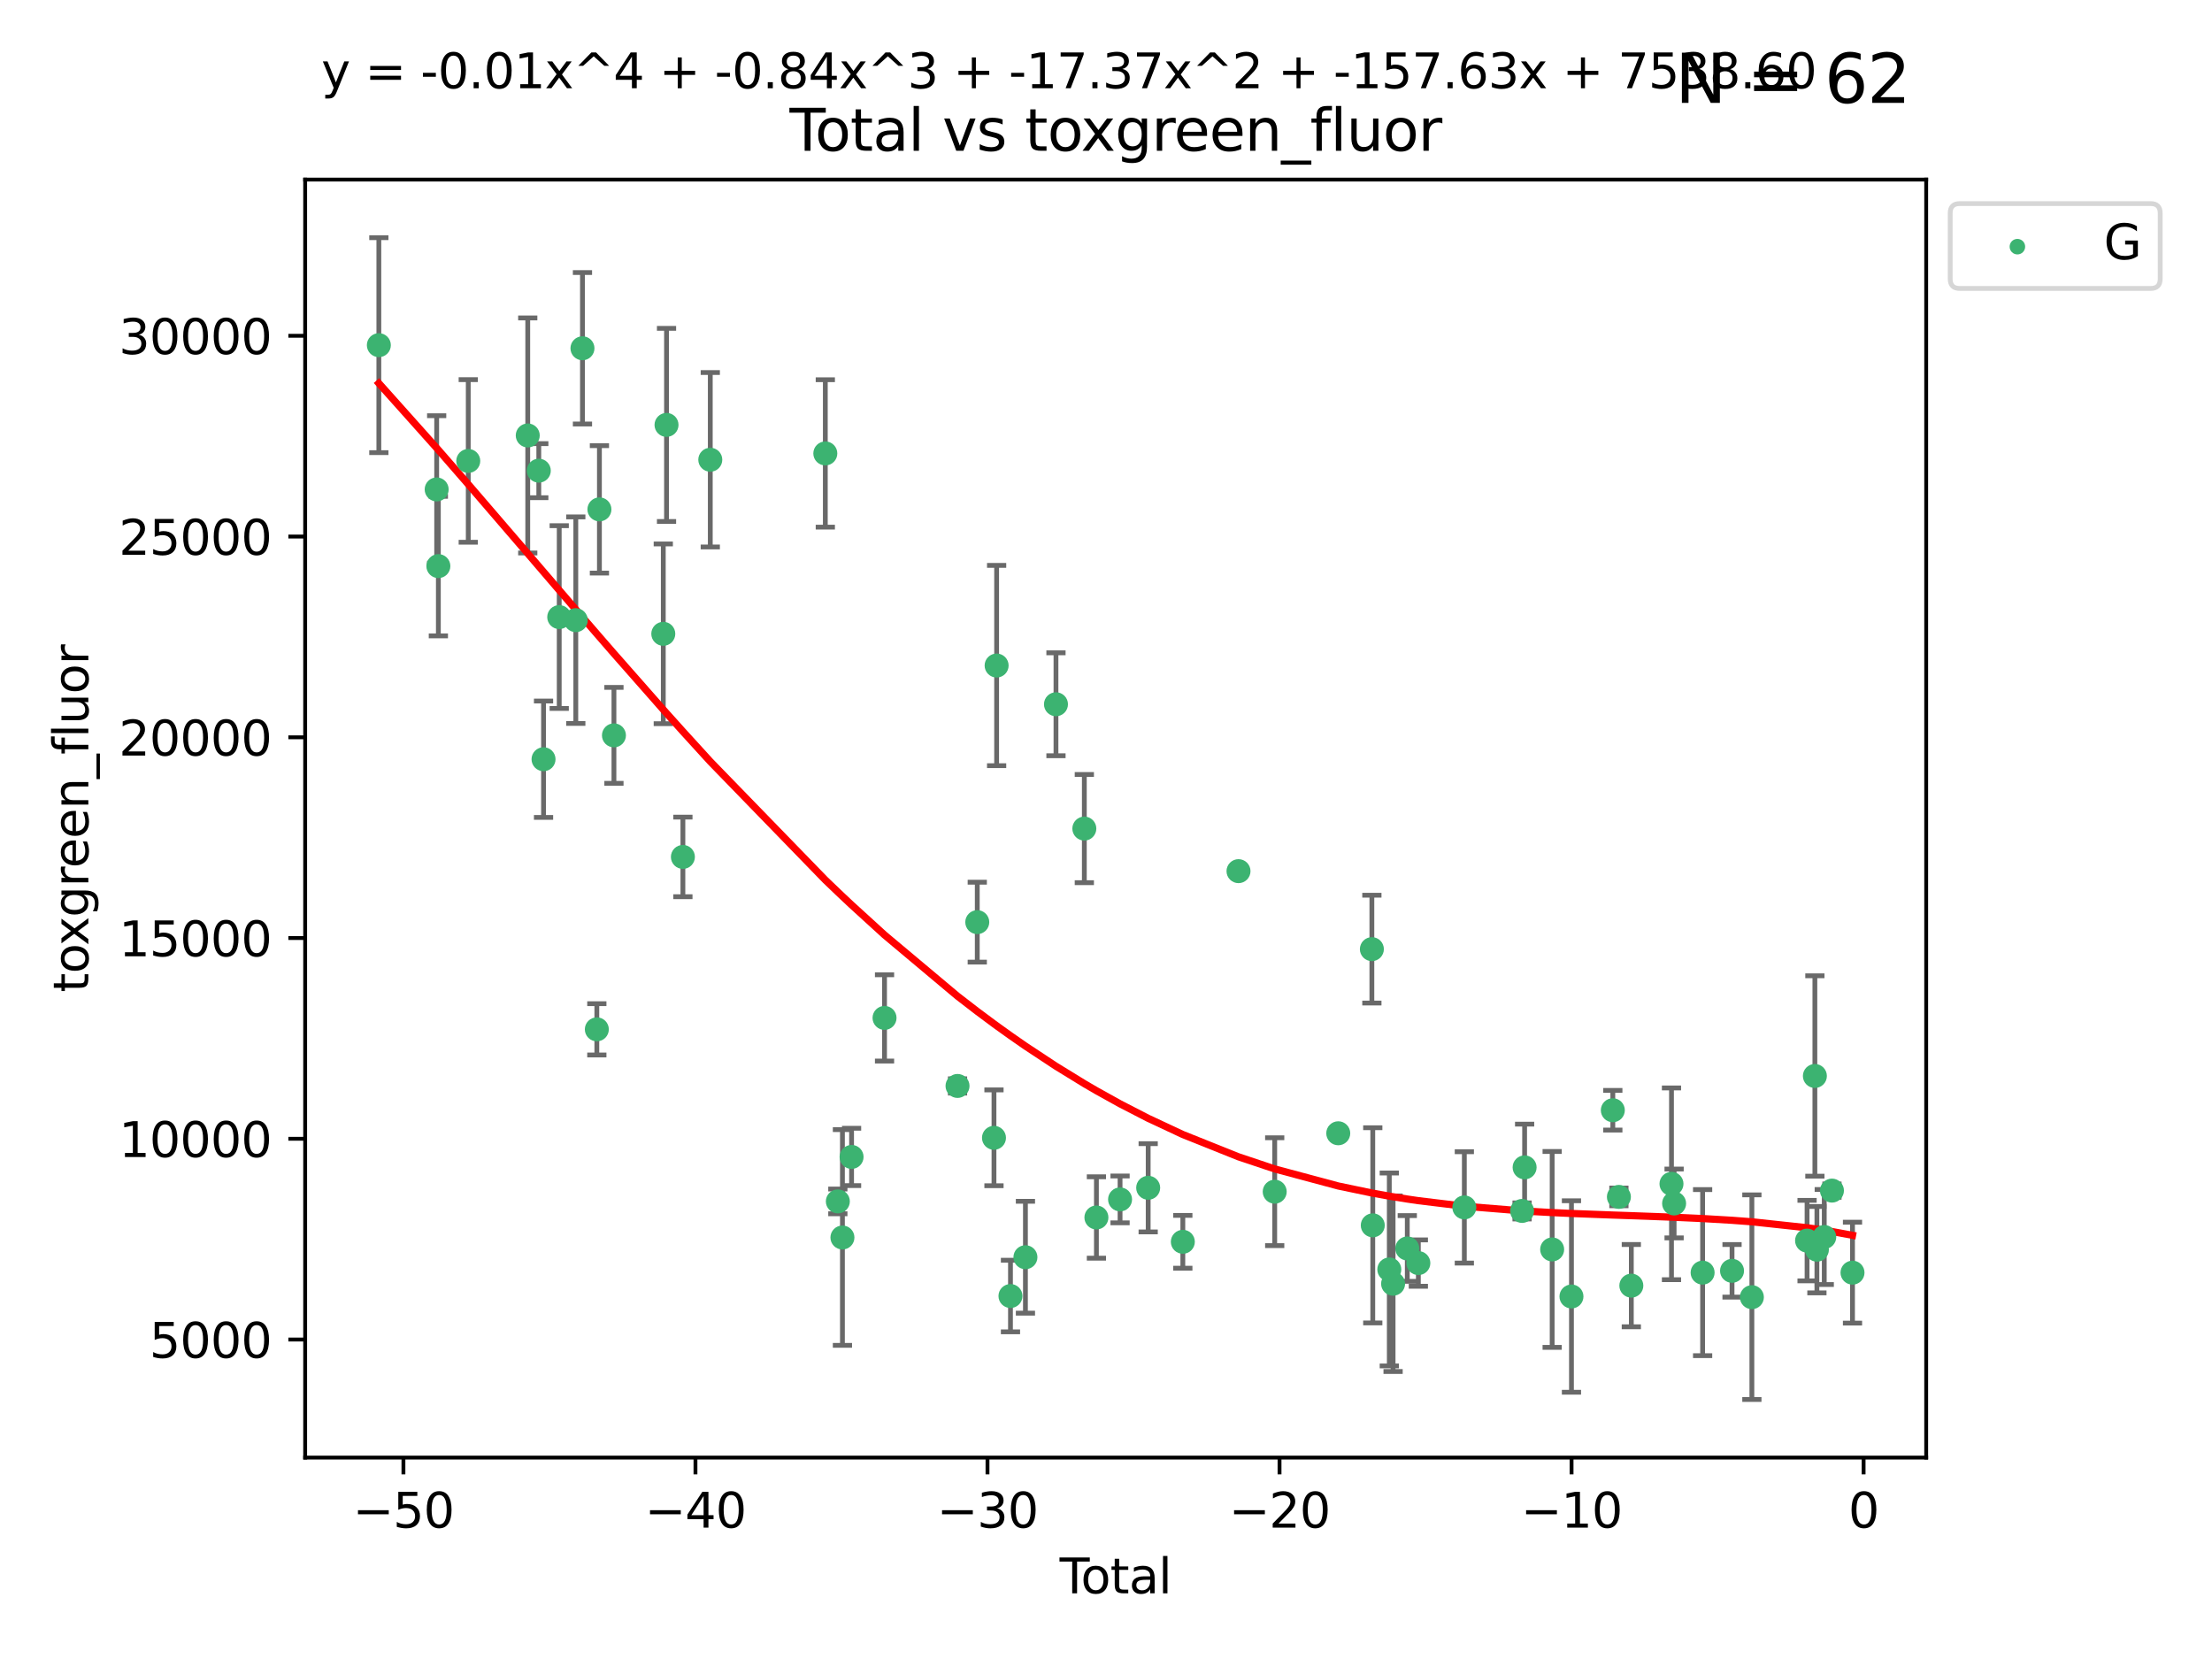 <?xml version="1.0" encoding="utf-8" standalone="no"?>
<!DOCTYPE svg PUBLIC "-//W3C//DTD SVG 1.1//EN"
  "http://www.w3.org/Graphics/SVG/1.1/DTD/svg11.dtd">
<svg xmlns:xlink="http://www.w3.org/1999/xlink" width="460.8pt" height="345.6pt" viewBox="0 0 460.8 345.6" xmlns="http://www.w3.org/2000/svg" version="1.1">
 <defs>
  <style type="text/css">*{stroke-linejoin: round; stroke-linecap: butt}</style>
 </defs>
 <g id="figure_1">
  <g id="patch_1">
   <path d="M 0 345.6 
L 460.8 345.6 
L 460.8 0 
L 0 0 
z
" style="fill: #ffffff"/>
  </g>
  <g id="axes_1">
   <g id="patch_2">
    <path d="M 63.571 303.64 
L 401.26 303.64 
L 401.26 37.411 
L 63.571 37.411 
z
" style="fill: #ffffff"/>
   </g>
   <g id="PathCollection_1">
    <defs>
     <path id="m5cba2857d4" d="M 0 1.118 
C 0.297 1.118 0.581 1 0.791 0.791 
C 1 0.581 1.118 0.297 1.118 0 
C 1.118 -0.297 1 -0.581 0.791 -0.791 
C 0.581 -1 0.297 -1.118 0 -1.118 
C -0.297 -1.118 -0.581 -1 -0.791 -0.791 
C -1 -0.581 -1.118 -0.297 -1.118 0 
C -1.118 0.297 -1 0.581 -0.791 0.791 
C -0.581 1 -0.297 1.118 0 1.118 
z
" style="stroke: #3cb371"/>
    </defs>
    <g clip-path="url(#pef7252a7a3)">
     <use xlink:href="#m5cba2857d4" x="78.921" y="71.903" style="fill: #3cb371; stroke: #3cb371"/>
     <use xlink:href="#m5cba2857d4" x="90.966" y="101.956" style="fill: #3cb371; stroke: #3cb371"/>
     <use xlink:href="#m5cba2857d4" x="91.319" y="117.93" style="fill: #3cb371; stroke: #3cb371"/>
     <use xlink:href="#m5cba2857d4" x="97.547" y="96.023" style="fill: #3cb371; stroke: #3cb371"/>
     <use xlink:href="#m5cba2857d4" x="109.94" y="90.713" style="fill: #3cb371; stroke: #3cb371"/>
     <use xlink:href="#m5cba2857d4" x="112.241" y="98.049" style="fill: #3cb371; stroke: #3cb371"/>
     <use xlink:href="#m5cba2857d4" x="113.229" y="158.161" style="fill: #3cb371; stroke: #3cb371"/>
     <use xlink:href="#m5cba2857d4" x="116.497" y="128.55" style="fill: #3cb371; stroke: #3cb371"/>
     <use xlink:href="#m5cba2857d4" x="119.949" y="129.191" style="fill: #3cb371; stroke: #3cb371"/>
     <use xlink:href="#m5cba2857d4" x="121.338" y="72.551" style="fill: #3cb371; stroke: #3cb371"/>
     <use xlink:href="#m5cba2857d4" x="124.331" y="214.43" style="fill: #3cb371; stroke: #3cb371"/>
     <use xlink:href="#m5cba2857d4" x="124.871" y="106.114" style="fill: #3cb371; stroke: #3cb371"/>
     <use xlink:href="#m5cba2857d4" x="127.896" y="153.189" style="fill: #3cb371; stroke: #3cb371"/>
     <use xlink:href="#m5cba2857d4" x="138.175" y="132.036" style="fill: #3cb371; stroke: #3cb371"/>
     <use xlink:href="#m5cba2857d4" x="138.848" y="88.515" style="fill: #3cb371; stroke: #3cb371"/>
     <use xlink:href="#m5cba2857d4" x="142.26" y="178.512" style="fill: #3cb371; stroke: #3cb371"/>
     <use xlink:href="#m5cba2857d4" x="147.966" y="95.771" style="fill: #3cb371; stroke: #3cb371"/>
     <use xlink:href="#m5cba2857d4" x="171.929" y="94.458" style="fill: #3cb371; stroke: #3cb371"/>
     <use xlink:href="#m5cba2857d4" x="174.538" y="250.272" style="fill: #3cb371; stroke: #3cb371"/>
     <use xlink:href="#m5cba2857d4" x="175.494" y="257.794" style="fill: #3cb371; stroke: #3cb371"/>
     <use xlink:href="#m5cba2857d4" x="177.398" y="241.009" style="fill: #3cb371; stroke: #3cb371"/>
     <use xlink:href="#m5cba2857d4" x="184.265" y="212.049" style="fill: #3cb371; stroke: #3cb371"/>
     <use xlink:href="#m5cba2857d4" x="199.47" y="226.222" style="fill: #3cb371; stroke: #3cb371"/>
     <use xlink:href="#m5cba2857d4" x="203.583" y="192.1" style="fill: #3cb371; stroke: #3cb371"/>
     <use xlink:href="#m5cba2857d4" x="207.064" y="237.028" style="fill: #3cb371; stroke: #3cb371"/>
     <use xlink:href="#m5cba2857d4" x="207.614" y="138.643" style="fill: #3cb371; stroke: #3cb371"/>
     <use xlink:href="#m5cba2857d4" x="210.5" y="269.986" style="fill: #3cb371; stroke: #3cb371"/>
     <use xlink:href="#m5cba2857d4" x="213.616" y="261.902" style="fill: #3cb371; stroke: #3cb371"/>
     <use xlink:href="#m5cba2857d4" x="219.978" y="146.711" style="fill: #3cb371; stroke: #3cb371"/>
     <use xlink:href="#m5cba2857d4" x="225.886" y="172.609" style="fill: #3cb371; stroke: #3cb371"/>
     <use xlink:href="#m5cba2857d4" x="228.402" y="253.624" style="fill: #3cb371; stroke: #3cb371"/>
     <use xlink:href="#m5cba2857d4" x="233.33" y="249.859" style="fill: #3cb371; stroke: #3cb371"/>
     <use xlink:href="#m5cba2857d4" x="239.187" y="247.437" style="fill: #3cb371; stroke: #3cb371"/>
     <use xlink:href="#m5cba2857d4" x="246.406" y="258.69" style="fill: #3cb371; stroke: #3cb371"/>
     <use xlink:href="#m5cba2857d4" x="258.003" y="181.477" style="fill: #3cb371; stroke: #3cb371"/>
     <use xlink:href="#m5cba2857d4" x="265.545" y="248.251" style="fill: #3cb371; stroke: #3cb371"/>
     <use xlink:href="#m5cba2857d4" x="278.783" y="236.082" style="fill: #3cb371; stroke: #3cb371"/>
     <use xlink:href="#m5cba2857d4" x="285.787" y="197.722" style="fill: #3cb371; stroke: #3cb371"/>
     <use xlink:href="#m5cba2857d4" x="285.974" y="255.261" style="fill: #3cb371; stroke: #3cb371"/>
     <use xlink:href="#m5cba2857d4" x="289.417" y="264.452" style="fill: #3cb371; stroke: #3cb371"/>
     <use xlink:href="#m5cba2857d4" x="290.206" y="267.425" style="fill: #3cb371; stroke: #3cb371"/>
     <use xlink:href="#m5cba2857d4" x="293.164" y="260.078" style="fill: #3cb371; stroke: #3cb371"/>
     <use xlink:href="#m5cba2857d4" x="295.468" y="263.124" style="fill: #3cb371; stroke: #3cb371"/>
     <use xlink:href="#m5cba2857d4" x="305.049" y="251.525" style="fill: #3cb371; stroke: #3cb371"/>
     <use xlink:href="#m5cba2857d4" x="317.075" y="252.258" style="fill: #3cb371; stroke: #3cb371"/>
     <use xlink:href="#m5cba2857d4" x="317.605" y="243.185" style="fill: #3cb371; stroke: #3cb371"/>
     <use xlink:href="#m5cba2857d4" x="323.343" y="260.278" style="fill: #3cb371; stroke: #3cb371"/>
     <use xlink:href="#m5cba2857d4" x="327.364" y="270.081" style="fill: #3cb371; stroke: #3cb371"/>
     <use xlink:href="#m5cba2857d4" x="335.981" y="231.282" style="fill: #3cb371; stroke: #3cb371"/>
     <use xlink:href="#m5cba2857d4" x="337.246" y="249.333" style="fill: #3cb371; stroke: #3cb371"/>
     <use xlink:href="#m5cba2857d4" x="339.836" y="267.823" style="fill: #3cb371; stroke: #3cb371"/>
     <use xlink:href="#m5cba2857d4" x="348.201" y="246.613" style="fill: #3cb371; stroke: #3cb371"/>
     <use xlink:href="#m5cba2857d4" x="348.747" y="250.703" style="fill: #3cb371; stroke: #3cb371"/>
     <use xlink:href="#m5cba2857d4" x="354.686" y="265.112" style="fill: #3cb371; stroke: #3cb371"/>
     <use xlink:href="#m5cba2857d4" x="360.815" y="264.735" style="fill: #3cb371; stroke: #3cb371"/>
     <use xlink:href="#m5cba2857d4" x="364.948" y="270.224" style="fill: #3cb371; stroke: #3cb371"/>
     <use xlink:href="#m5cba2857d4" x="376.444" y="258.442" style="fill: #3cb371; stroke: #3cb371"/>
     <use xlink:href="#m5cba2857d4" x="378.073" y="224.145" style="fill: #3cb371; stroke: #3cb371"/>
     <use xlink:href="#m5cba2857d4" x="378.495" y="260.33" style="fill: #3cb371; stroke: #3cb371"/>
     <use xlink:href="#m5cba2857d4" x="380.027" y="257.694" style="fill: #3cb371; stroke: #3cb371"/>
     <use xlink:href="#m5cba2857d4" x="381.63" y="248.023" style="fill: #3cb371; stroke: #3cb371"/>
     <use xlink:href="#m5cba2857d4" x="385.911" y="265.118" style="fill: #3cb371; stroke: #3cb371"/>
    </g>
   </g>
   <g id="matplotlib.axis_1">
    <g id="xtick_1">
     <g id="line2d_1">
      <defs>
       <path id="me09f3f2d03" d="M 0 0 
L 0 3.5 
" style="stroke: #000000; stroke-width: 0.8"/>
      </defs>
      <g>
       <use xlink:href="#me09f3f2d03" x="84.041" y="303.64" style="stroke: #000000; stroke-width: 0.8"/>
      </g>
     </g>
     <g id="text_1">
      <!-- −50 -->
      <g transform="translate(73.488 318.238)scale(0.1 -0.1)">
       <defs>
        <path id="DejaVuSans-2212" d="M 678 2272 
L 4684 2272 
L 4684 1741 
L 678 1741 
L 678 2272 
z
" transform="scale(0.016)"/>
        <path id="DejaVuSans-35" d="M 691 4666 
L 3169 4666 
L 3169 4134 
L 1269 4134 
L 1269 2991 
Q 1406 3038 1543 3061 
Q 1681 3084 1819 3084 
Q 2600 3084 3056 2656 
Q 3513 2228 3513 1497 
Q 3513 744 3044 326 
Q 2575 -91 1722 -91 
Q 1428 -91 1123 -41 
Q 819 9 494 109 
L 494 744 
Q 775 591 1075 516 
Q 1375 441 1709 441 
Q 2250 441 2565 725 
Q 2881 1009 2881 1497 
Q 2881 1984 2565 2268 
Q 2250 2553 1709 2553 
Q 1456 2553 1204 2497 
Q 953 2441 691 2322 
L 691 4666 
z
" transform="scale(0.016)"/>
        <path id="DejaVuSans-30" d="M 2034 4250 
Q 1547 4250 1301 3770 
Q 1056 3291 1056 2328 
Q 1056 1369 1301 889 
Q 1547 409 2034 409 
Q 2525 409 2770 889 
Q 3016 1369 3016 2328 
Q 3016 3291 2770 3770 
Q 2525 4250 2034 4250 
z
M 2034 4750 
Q 2819 4750 3233 4129 
Q 3647 3509 3647 2328 
Q 3647 1150 3233 529 
Q 2819 -91 2034 -91 
Q 1250 -91 836 529 
Q 422 1150 422 2328 
Q 422 3509 836 4129 
Q 1250 4750 2034 4750 
z
" transform="scale(0.016)"/>
       </defs>
       <use xlink:href="#DejaVuSans-2212"/>
       <use xlink:href="#DejaVuSans-35" x="83.789"/>
       <use xlink:href="#DejaVuSans-30" x="147.412"/>
      </g>
     </g>
    </g>
    <g id="xtick_2">
     <g id="line2d_2">
      <g>
       <use xlink:href="#me09f3f2d03" x="144.877" y="303.64" style="stroke: #000000; stroke-width: 0.8"/>
      </g>
     </g>
     <g id="text_2">
      <!-- −40 -->
      <g transform="translate(134.325 318.238)scale(0.1 -0.1)">
       <defs>
        <path id="DejaVuSans-34" d="M 2419 4116 
L 825 1625 
L 2419 1625 
L 2419 4116 
z
M 2253 4666 
L 3047 4666 
L 3047 1625 
L 3713 1625 
L 3713 1100 
L 3047 1100 
L 3047 0 
L 2419 0 
L 2419 1100 
L 313 1100 
L 313 1709 
L 2253 4666 
z
" transform="scale(0.016)"/>
       </defs>
       <use xlink:href="#DejaVuSans-2212"/>
       <use xlink:href="#DejaVuSans-34" x="83.789"/>
       <use xlink:href="#DejaVuSans-30" x="147.412"/>
      </g>
     </g>
    </g>
    <g id="xtick_3">
     <g id="line2d_3">
      <g>
       <use xlink:href="#me09f3f2d03" x="205.713" y="303.64" style="stroke: #000000; stroke-width: 0.8"/>
      </g>
     </g>
     <g id="text_3">
      <!-- −30 -->
      <g transform="translate(195.161 318.238)scale(0.1 -0.1)">
       <defs>
        <path id="DejaVuSans-33" d="M 2597 2516 
Q 3050 2419 3304 2112 
Q 3559 1806 3559 1356 
Q 3559 666 3084 287 
Q 2609 -91 1734 -91 
Q 1441 -91 1130 -33 
Q 819 25 488 141 
L 488 750 
Q 750 597 1062 519 
Q 1375 441 1716 441 
Q 2309 441 2620 675 
Q 2931 909 2931 1356 
Q 2931 1769 2642 2001 
Q 2353 2234 1838 2234 
L 1294 2234 
L 1294 2753 
L 1863 2753 
Q 2328 2753 2575 2939 
Q 2822 3125 2822 3475 
Q 2822 3834 2567 4026 
Q 2313 4219 1838 4219 
Q 1578 4219 1281 4162 
Q 984 4106 628 3988 
L 628 4550 
Q 988 4650 1302 4700 
Q 1616 4750 1894 4750 
Q 2613 4750 3031 4423 
Q 3450 4097 3450 3541 
Q 3450 3153 3228 2886 
Q 3006 2619 2597 2516 
z
" transform="scale(0.016)"/>
       </defs>
       <use xlink:href="#DejaVuSans-2212"/>
       <use xlink:href="#DejaVuSans-33" x="83.789"/>
       <use xlink:href="#DejaVuSans-30" x="147.412"/>
      </g>
     </g>
    </g>
    <g id="xtick_4">
     <g id="line2d_4">
      <g>
       <use xlink:href="#me09f3f2d03" x="266.549" y="303.64" style="stroke: #000000; stroke-width: 0.8"/>
      </g>
     </g>
     <g id="text_4">
      <!-- −20 -->
      <g transform="translate(255.997 318.238)scale(0.1 -0.1)">
       <defs>
        <path id="DejaVuSans-32" d="M 1228 531 
L 3431 531 
L 3431 0 
L 469 0 
L 469 531 
Q 828 903 1448 1529 
Q 2069 2156 2228 2338 
Q 2531 2678 2651 2914 
Q 2772 3150 2772 3378 
Q 2772 3750 2511 3984 
Q 2250 4219 1831 4219 
Q 1534 4219 1204 4116 
Q 875 4013 500 3803 
L 500 4441 
Q 881 4594 1212 4672 
Q 1544 4750 1819 4750 
Q 2544 4750 2975 4387 
Q 3406 4025 3406 3419 
Q 3406 3131 3298 2873 
Q 3191 2616 2906 2266 
Q 2828 2175 2409 1742 
Q 1991 1309 1228 531 
z
" transform="scale(0.016)"/>
       </defs>
       <use xlink:href="#DejaVuSans-2212"/>
       <use xlink:href="#DejaVuSans-32" x="83.789"/>
       <use xlink:href="#DejaVuSans-30" x="147.412"/>
      </g>
     </g>
    </g>
    <g id="xtick_5">
     <g id="line2d_5">
      <g>
       <use xlink:href="#me09f3f2d03" x="327.385" y="303.64" style="stroke: #000000; stroke-width: 0.8"/>
      </g>
     </g>
     <g id="text_5">
      <!-- −10 -->
      <g transform="translate(316.833 318.238)scale(0.1 -0.1)">
       <defs>
        <path id="DejaVuSans-31" d="M 794 531 
L 1825 531 
L 1825 4091 
L 703 3866 
L 703 4441 
L 1819 4666 
L 2450 4666 
L 2450 531 
L 3481 531 
L 3481 0 
L 794 0 
L 794 531 
z
" transform="scale(0.016)"/>
       </defs>
       <use xlink:href="#DejaVuSans-2212"/>
       <use xlink:href="#DejaVuSans-31" x="83.789"/>
       <use xlink:href="#DejaVuSans-30" x="147.412"/>
      </g>
     </g>
    </g>
    <g id="xtick_6">
     <g id="line2d_6">
      <g>
       <use xlink:href="#me09f3f2d03" x="388.221" y="303.64" style="stroke: #000000; stroke-width: 0.8"/>
      </g>
     </g>
     <g id="text_6">
      <!-- 0 -->
      <g transform="translate(385.04 318.238)scale(0.1 -0.1)">
       <use xlink:href="#DejaVuSans-30"/>
      </g>
     </g>
    </g>
    <g id="text_7">
     <!-- Total -->
     <g transform="translate(220.739 331.917)scale(0.1 -0.1)">
      <defs>
       <path id="DejaVuSans-54" d="M -19 4666 
L 3928 4666 
L 3928 4134 
L 2272 4134 
L 2272 0 
L 1638 0 
L 1638 4134 
L -19 4134 
L -19 4666 
z
" transform="scale(0.016)"/>
       <path id="DejaVuSans-6f" d="M 1959 3097 
Q 1497 3097 1228 2736 
Q 959 2375 959 1747 
Q 959 1119 1226 758 
Q 1494 397 1959 397 
Q 2419 397 2687 759 
Q 2956 1122 2956 1747 
Q 2956 2369 2687 2733 
Q 2419 3097 1959 3097 
z
M 1959 3584 
Q 2709 3584 3137 3096 
Q 3566 2609 3566 1747 
Q 3566 888 3137 398 
Q 2709 -91 1959 -91 
Q 1206 -91 779 398 
Q 353 888 353 1747 
Q 353 2609 779 3096 
Q 1206 3584 1959 3584 
z
" transform="scale(0.016)"/>
       <path id="DejaVuSans-74" d="M 1172 4494 
L 1172 3500 
L 2356 3500 
L 2356 3053 
L 1172 3053 
L 1172 1153 
Q 1172 725 1289 603 
Q 1406 481 1766 481 
L 2356 481 
L 2356 0 
L 1766 0 
Q 1100 0 847 248 
Q 594 497 594 1153 
L 594 3053 
L 172 3053 
L 172 3500 
L 594 3500 
L 594 4494 
L 1172 4494 
z
" transform="scale(0.016)"/>
       <path id="DejaVuSans-61" d="M 2194 1759 
Q 1497 1759 1228 1600 
Q 959 1441 959 1056 
Q 959 750 1161 570 
Q 1363 391 1709 391 
Q 2188 391 2477 730 
Q 2766 1069 2766 1631 
L 2766 1759 
L 2194 1759 
z
M 3341 1997 
L 3341 0 
L 2766 0 
L 2766 531 
Q 2569 213 2275 61 
Q 1981 -91 1556 -91 
Q 1019 -91 701 211 
Q 384 513 384 1019 
Q 384 1609 779 1909 
Q 1175 2209 1959 2209 
L 2766 2209 
L 2766 2266 
Q 2766 2663 2505 2880 
Q 2244 3097 1772 3097 
Q 1472 3097 1187 3025 
Q 903 2953 641 2809 
L 641 3341 
Q 956 3463 1253 3523 
Q 1550 3584 1831 3584 
Q 2591 3584 2966 3190 
Q 3341 2797 3341 1997 
z
" transform="scale(0.016)"/>
       <path id="DejaVuSans-6c" d="M 603 4863 
L 1178 4863 
L 1178 0 
L 603 0 
L 603 4863 
z
" transform="scale(0.016)"/>
      </defs>
      <use xlink:href="#DejaVuSans-54"/>
      <use xlink:href="#DejaVuSans-6f" x="44.084"/>
      <use xlink:href="#DejaVuSans-74" x="105.266"/>
      <use xlink:href="#DejaVuSans-61" x="144.475"/>
      <use xlink:href="#DejaVuSans-6c" x="205.754"/>
     </g>
    </g>
   </g>
   <g id="matplotlib.axis_2">
    <g id="ytick_1">
     <g id="line2d_7">
      <defs>
       <path id="m48d197f4cc" d="M 0 0 
L -3.5 0 
" style="stroke: #000000; stroke-width: 0.8"/>
      </defs>
      <g>
       <use xlink:href="#m48d197f4cc" x="63.571" y="279.049" style="stroke: #000000; stroke-width: 0.8"/>
      </g>
     </g>
     <g id="text_8">
      <!-- 5000 -->
      <g transform="translate(31.121 282.848)scale(0.1 -0.1)">
       <use xlink:href="#DejaVuSans-35"/>
       <use xlink:href="#DejaVuSans-30" x="63.623"/>
       <use xlink:href="#DejaVuSans-30" x="127.246"/>
       <use xlink:href="#DejaVuSans-30" x="190.869"/>
      </g>
     </g>
    </g>
    <g id="ytick_2">
     <g id="line2d_8">
      <g>
       <use xlink:href="#m48d197f4cc" x="63.571" y="237.23" style="stroke: #000000; stroke-width: 0.8"/>
      </g>
     </g>
     <g id="text_9">
      <!-- 10000 -->
      <g transform="translate(24.759 241.029)scale(0.1 -0.1)">
       <use xlink:href="#DejaVuSans-31"/>
       <use xlink:href="#DejaVuSans-30" x="63.623"/>
       <use xlink:href="#DejaVuSans-30" x="127.246"/>
       <use xlink:href="#DejaVuSans-30" x="190.869"/>
       <use xlink:href="#DejaVuSans-30" x="254.492"/>
      </g>
     </g>
    </g>
    <g id="ytick_3">
     <g id="line2d_9">
      <g>
       <use xlink:href="#m48d197f4cc" x="63.571" y="195.411" style="stroke: #000000; stroke-width: 0.8"/>
      </g>
     </g>
     <g id="text_10">
      <!-- 15000 -->
      <g transform="translate(24.759 199.21)scale(0.1 -0.1)">
       <use xlink:href="#DejaVuSans-31"/>
       <use xlink:href="#DejaVuSans-35" x="63.623"/>
       <use xlink:href="#DejaVuSans-30" x="127.246"/>
       <use xlink:href="#DejaVuSans-30" x="190.869"/>
       <use xlink:href="#DejaVuSans-30" x="254.492"/>
      </g>
     </g>
    </g>
    <g id="ytick_4">
     <g id="line2d_10">
      <g>
       <use xlink:href="#m48d197f4cc" x="63.571" y="153.591" style="stroke: #000000; stroke-width: 0.8"/>
      </g>
     </g>
     <g id="text_11">
      <!-- 20000 -->
      <g transform="translate(24.759 157.391)scale(0.1 -0.1)">
       <use xlink:href="#DejaVuSans-32"/>
       <use xlink:href="#DejaVuSans-30" x="63.623"/>
       <use xlink:href="#DejaVuSans-30" x="127.246"/>
       <use xlink:href="#DejaVuSans-30" x="190.869"/>
       <use xlink:href="#DejaVuSans-30" x="254.492"/>
      </g>
     </g>
    </g>
    <g id="ytick_5">
     <g id="line2d_11">
      <g>
       <use xlink:href="#m48d197f4cc" x="63.571" y="111.772" style="stroke: #000000; stroke-width: 0.8"/>
      </g>
     </g>
     <g id="text_12">
      <!-- 25000 -->
      <g transform="translate(24.759 115.571)scale(0.1 -0.1)">
       <use xlink:href="#DejaVuSans-32"/>
       <use xlink:href="#DejaVuSans-35" x="63.623"/>
       <use xlink:href="#DejaVuSans-30" x="127.246"/>
       <use xlink:href="#DejaVuSans-30" x="190.869"/>
       <use xlink:href="#DejaVuSans-30" x="254.492"/>
      </g>
     </g>
    </g>
    <g id="ytick_6">
     <g id="line2d_12">
      <g>
       <use xlink:href="#m48d197f4cc" x="63.571" y="69.953" style="stroke: #000000; stroke-width: 0.8"/>
      </g>
     </g>
     <g id="text_13">
      <!-- 30000 -->
      <g transform="translate(24.759 73.752)scale(0.1 -0.1)">
       <use xlink:href="#DejaVuSans-33"/>
       <use xlink:href="#DejaVuSans-30" x="63.623"/>
       <use xlink:href="#DejaVuSans-30" x="127.246"/>
       <use xlink:href="#DejaVuSans-30" x="190.869"/>
       <use xlink:href="#DejaVuSans-30" x="254.492"/>
      </g>
     </g>
    </g>
    <g id="text_14">
     <!-- toxgreen_fluor -->
     <g transform="translate(18.401 206.72)rotate(-90)scale(0.1 -0.1)">
      <defs>
       <path id="DejaVuSans-78" d="M 3513 3500 
L 2247 1797 
L 3578 0 
L 2900 0 
L 1881 1375 
L 863 0 
L 184 0 
L 1544 1831 
L 300 3500 
L 978 3500 
L 1906 2253 
L 2834 3500 
L 3513 3500 
z
" transform="scale(0.016)"/>
       <path id="DejaVuSans-67" d="M 2906 1791 
Q 2906 2416 2648 2759 
Q 2391 3103 1925 3103 
Q 1463 3103 1205 2759 
Q 947 2416 947 1791 
Q 947 1169 1205 825 
Q 1463 481 1925 481 
Q 2391 481 2648 825 
Q 2906 1169 2906 1791 
z
M 3481 434 
Q 3481 -459 3084 -895 
Q 2688 -1331 1869 -1331 
Q 1566 -1331 1297 -1286 
Q 1028 -1241 775 -1147 
L 775 -588 
Q 1028 -725 1275 -790 
Q 1522 -856 1778 -856 
Q 2344 -856 2625 -561 
Q 2906 -266 2906 331 
L 2906 616 
Q 2728 306 2450 153 
Q 2172 0 1784 0 
Q 1141 0 747 490 
Q 353 981 353 1791 
Q 353 2603 747 3093 
Q 1141 3584 1784 3584 
Q 2172 3584 2450 3431 
Q 2728 3278 2906 2969 
L 2906 3500 
L 3481 3500 
L 3481 434 
z
" transform="scale(0.016)"/>
       <path id="DejaVuSans-72" d="M 2631 2963 
Q 2534 3019 2420 3045 
Q 2306 3072 2169 3072 
Q 1681 3072 1420 2755 
Q 1159 2438 1159 1844 
L 1159 0 
L 581 0 
L 581 3500 
L 1159 3500 
L 1159 2956 
Q 1341 3275 1631 3429 
Q 1922 3584 2338 3584 
Q 2397 3584 2469 3576 
Q 2541 3569 2628 3553 
L 2631 2963 
z
" transform="scale(0.016)"/>
       <path id="DejaVuSans-65" d="M 3597 1894 
L 3597 1613 
L 953 1613 
Q 991 1019 1311 708 
Q 1631 397 2203 397 
Q 2534 397 2845 478 
Q 3156 559 3463 722 
L 3463 178 
Q 3153 47 2828 -22 
Q 2503 -91 2169 -91 
Q 1331 -91 842 396 
Q 353 884 353 1716 
Q 353 2575 817 3079 
Q 1281 3584 2069 3584 
Q 2775 3584 3186 3129 
Q 3597 2675 3597 1894 
z
M 3022 2063 
Q 3016 2534 2758 2815 
Q 2500 3097 2075 3097 
Q 1594 3097 1305 2825 
Q 1016 2553 972 2059 
L 3022 2063 
z
" transform="scale(0.016)"/>
       <path id="DejaVuSans-6e" d="M 3513 2113 
L 3513 0 
L 2938 0 
L 2938 2094 
Q 2938 2591 2744 2837 
Q 2550 3084 2163 3084 
Q 1697 3084 1428 2787 
Q 1159 2491 1159 1978 
L 1159 0 
L 581 0 
L 581 3500 
L 1159 3500 
L 1159 2956 
Q 1366 3272 1645 3428 
Q 1925 3584 2291 3584 
Q 2894 3584 3203 3211 
Q 3513 2838 3513 2113 
z
" transform="scale(0.016)"/>
       <path id="DejaVuSans-5f" d="M 3263 -1063 
L 3263 -1509 
L -63 -1509 
L -63 -1063 
L 3263 -1063 
z
" transform="scale(0.016)"/>
       <path id="DejaVuSans-66" d="M 2375 4863 
L 2375 4384 
L 1825 4384 
Q 1516 4384 1395 4259 
Q 1275 4134 1275 3809 
L 1275 3500 
L 2222 3500 
L 2222 3053 
L 1275 3053 
L 1275 0 
L 697 0 
L 697 3053 
L 147 3053 
L 147 3500 
L 697 3500 
L 697 3744 
Q 697 4328 969 4595 
Q 1241 4863 1831 4863 
L 2375 4863 
z
" transform="scale(0.016)"/>
       <path id="DejaVuSans-75" d="M 544 1381 
L 544 3500 
L 1119 3500 
L 1119 1403 
Q 1119 906 1312 657 
Q 1506 409 1894 409 
Q 2359 409 2629 706 
Q 2900 1003 2900 1516 
L 2900 3500 
L 3475 3500 
L 3475 0 
L 2900 0 
L 2900 538 
Q 2691 219 2414 64 
Q 2138 -91 1772 -91 
Q 1169 -91 856 284 
Q 544 659 544 1381 
z
M 1991 3584 
L 1991 3584 
z
" transform="scale(0.016)"/>
      </defs>
      <use xlink:href="#DejaVuSans-74"/>
      <use xlink:href="#DejaVuSans-6f" x="39.209"/>
      <use xlink:href="#DejaVuSans-78" x="97.266"/>
      <use xlink:href="#DejaVuSans-67" x="156.445"/>
      <use xlink:href="#DejaVuSans-72" x="219.922"/>
      <use xlink:href="#DejaVuSans-65" x="258.785"/>
      <use xlink:href="#DejaVuSans-65" x="320.309"/>
      <use xlink:href="#DejaVuSans-6e" x="381.832"/>
      <use xlink:href="#DejaVuSans-5f" x="445.211"/>
      <use xlink:href="#DejaVuSans-66" x="495.211"/>
      <use xlink:href="#DejaVuSans-6c" x="530.416"/>
      <use xlink:href="#DejaVuSans-75" x="558.199"/>
      <use xlink:href="#DejaVuSans-6f" x="621.578"/>
      <use xlink:href="#DejaVuSans-72" x="682.76"/>
     </g>
    </g>
   </g>
   <g id="LineCollection_1">
    <path d="M 78.921 94.293 
L 78.921 49.513 
" clip-path="url(#pef7252a7a3)" style="fill: none; stroke: #696969"/>
    <path d="M 90.966 117.313 
L 90.966 86.598 
" clip-path="url(#pef7252a7a3)" style="fill: none; stroke: #696969"/>
    <path d="M 91.319 132.466 
L 91.319 103.394 
" clip-path="url(#pef7252a7a3)" style="fill: none; stroke: #696969"/>
    <path d="M 97.547 112.961 
L 97.547 79.084 
" clip-path="url(#pef7252a7a3)" style="fill: none; stroke: #696969"/>
    <path d="M 109.94 115.194 
L 109.94 66.232 
" clip-path="url(#pef7252a7a3)" style="fill: none; stroke: #696969"/>
    <path d="M 112.241 103.68 
L 112.241 92.417 
" clip-path="url(#pef7252a7a3)" style="fill: none; stroke: #696969"/>
    <path d="M 113.229 170.285 
L 113.229 146.038 
" clip-path="url(#pef7252a7a3)" style="fill: none; stroke: #696969"/>
    <path d="M 116.497 147.588 
L 116.497 109.512 
" clip-path="url(#pef7252a7a3)" style="fill: none; stroke: #696969"/>
    <path d="M 119.949 150.703 
L 119.949 107.679 
" clip-path="url(#pef7252a7a3)" style="fill: none; stroke: #696969"/>
    <path d="M 121.338 88.326 
L 121.338 56.777 
" clip-path="url(#pef7252a7a3)" style="fill: none; stroke: #696969"/>
    <path d="M 124.331 219.77 
L 124.331 209.09 
" clip-path="url(#pef7252a7a3)" style="fill: none; stroke: #696969"/>
    <path d="M 124.871 119.387 
L 124.871 92.841 
" clip-path="url(#pef7252a7a3)" style="fill: none; stroke: #696969"/>
    <path d="M 127.896 163.182 
L 127.896 143.196 
" clip-path="url(#pef7252a7a3)" style="fill: none; stroke: #696969"/>
    <path d="M 138.175 150.758 
L 138.175 113.313 
" clip-path="url(#pef7252a7a3)" style="fill: none; stroke: #696969"/>
    <path d="M 138.848 108.63 
L 138.848 68.4 
" clip-path="url(#pef7252a7a3)" style="fill: none; stroke: #696969"/>
    <path d="M 142.26 186.801 
L 142.26 170.222 
" clip-path="url(#pef7252a7a3)" style="fill: none; stroke: #696969"/>
    <path d="M 147.966 113.937 
L 147.966 77.605 
" clip-path="url(#pef7252a7a3)" style="fill: none; stroke: #696969"/>
    <path d="M 171.929 109.813 
L 171.929 79.102 
" clip-path="url(#pef7252a7a3)" style="fill: none; stroke: #696969"/>
    <path d="M 174.538 252.848 
L 174.538 247.696 
" clip-path="url(#pef7252a7a3)" style="fill: none; stroke: #696969"/>
    <path d="M 175.494 280.262 
L 175.494 235.325 
" clip-path="url(#pef7252a7a3)" style="fill: none; stroke: #696969"/>
    <path d="M 177.398 246.979 
L 177.398 235.038 
" clip-path="url(#pef7252a7a3)" style="fill: none; stroke: #696969"/>
    <path d="M 184.265 221.036 
L 184.265 203.063 
" clip-path="url(#pef7252a7a3)" style="fill: none; stroke: #696969"/>
    <path d="M 199.47 227.715 
L 199.47 224.729 
" clip-path="url(#pef7252a7a3)" style="fill: none; stroke: #696969"/>
    <path d="M 203.583 200.42 
L 203.583 183.779 
" clip-path="url(#pef7252a7a3)" style="fill: none; stroke: #696969"/>
    <path d="M 207.064 247.009 
L 207.064 227.047 
" clip-path="url(#pef7252a7a3)" style="fill: none; stroke: #696969"/>
    <path d="M 207.614 159.504 
L 207.614 117.782 
" clip-path="url(#pef7252a7a3)" style="fill: none; stroke: #696969"/>
    <path d="M 210.5 277.443 
L 210.5 262.529 
" clip-path="url(#pef7252a7a3)" style="fill: none; stroke: #696969"/>
    <path d="M 213.616 273.554 
L 213.616 250.251 
" clip-path="url(#pef7252a7a3)" style="fill: none; stroke: #696969"/>
    <path d="M 219.978 157.433 
L 219.978 135.99 
" clip-path="url(#pef7252a7a3)" style="fill: none; stroke: #696969"/>
    <path d="M 225.886 183.877 
L 225.886 161.342 
" clip-path="url(#pef7252a7a3)" style="fill: none; stroke: #696969"/>
    <path d="M 228.402 262.103 
L 228.402 245.145 
" clip-path="url(#pef7252a7a3)" style="fill: none; stroke: #696969"/>
    <path d="M 233.33 254.739 
L 233.33 244.978 
" clip-path="url(#pef7252a7a3)" style="fill: none; stroke: #696969"/>
    <path d="M 239.187 256.632 
L 239.187 238.242 
" clip-path="url(#pef7252a7a3)" style="fill: none; stroke: #696969"/>
    <path d="M 246.406 264.193 
L 246.406 253.187 
" clip-path="url(#pef7252a7a3)" style="fill: none; stroke: #696969"/>
    <path d="M 258.003 182.257 
L 258.003 180.698 
" clip-path="url(#pef7252a7a3)" style="fill: none; stroke: #696969"/>
    <path d="M 265.545 259.486 
L 265.545 237.016 
" clip-path="url(#pef7252a7a3)" style="fill: none; stroke: #696969"/>
    <path d="M 278.783 236.94 
L 278.783 235.224 
" clip-path="url(#pef7252a7a3)" style="fill: none; stroke: #696969"/>
    <path d="M 285.787 208.954 
L 285.787 186.489 
" clip-path="url(#pef7252a7a3)" style="fill: none; stroke: #696969"/>
    <path d="M 285.974 275.59 
L 285.974 234.932 
" clip-path="url(#pef7252a7a3)" style="fill: none; stroke: #696969"/>
    <path d="M 289.417 284.544 
L 289.417 244.361 
" clip-path="url(#pef7252a7a3)" style="fill: none; stroke: #696969"/>
    <path d="M 290.206 285.709 
L 290.206 249.141 
" clip-path="url(#pef7252a7a3)" style="fill: none; stroke: #696969"/>
    <path d="M 293.164 266.926 
L 293.164 253.23 
" clip-path="url(#pef7252a7a3)" style="fill: none; stroke: #696969"/>
    <path d="M 295.468 267.954 
L 295.468 258.293 
" clip-path="url(#pef7252a7a3)" style="fill: none; stroke: #696969"/>
    <path d="M 305.049 263.125 
L 305.049 239.924 
" clip-path="url(#pef7252a7a3)" style="fill: none; stroke: #696969"/>
    <path d="M 317.075 253.935 
L 317.075 250.582 
" clip-path="url(#pef7252a7a3)" style="fill: none; stroke: #696969"/>
    <path d="M 317.605 252.19 
L 317.605 234.181 
" clip-path="url(#pef7252a7a3)" style="fill: none; stroke: #696969"/>
    <path d="M 323.343 280.683 
L 323.343 239.873 
" clip-path="url(#pef7252a7a3)" style="fill: none; stroke: #696969"/>
    <path d="M 327.364 290.024 
L 327.364 250.138 
" clip-path="url(#pef7252a7a3)" style="fill: none; stroke: #696969"/>
    <path d="M 335.981 235.413 
L 335.981 227.15 
" clip-path="url(#pef7252a7a3)" style="fill: none; stroke: #696969"/>
    <path d="M 337.246 251.184 
L 337.246 247.483 
" clip-path="url(#pef7252a7a3)" style="fill: none; stroke: #696969"/>
    <path d="M 339.836 276.395 
L 339.836 259.251 
" clip-path="url(#pef7252a7a3)" style="fill: none; stroke: #696969"/>
    <path d="M 348.201 266.586 
L 348.201 226.639 
" clip-path="url(#pef7252a7a3)" style="fill: none; stroke: #696969"/>
    <path d="M 348.747 257.875 
L 348.747 243.531 
" clip-path="url(#pef7252a7a3)" style="fill: none; stroke: #696969"/>
    <path d="M 354.686 282.413 
L 354.686 247.811 
" clip-path="url(#pef7252a7a3)" style="fill: none; stroke: #696969"/>
    <path d="M 360.815 270.212 
L 360.815 259.259 
" clip-path="url(#pef7252a7a3)" style="fill: none; stroke: #696969"/>
    <path d="M 364.948 291.539 
L 364.948 248.91 
" clip-path="url(#pef7252a7a3)" style="fill: none; stroke: #696969"/>
    <path d="M 376.444 266.831 
L 376.444 250.053 
" clip-path="url(#pef7252a7a3)" style="fill: none; stroke: #696969"/>
    <path d="M 378.073 245.018 
L 378.073 203.272 
" clip-path="url(#pef7252a7a3)" style="fill: none; stroke: #696969"/>
    <path d="M 378.495 269.329 
L 378.495 251.331 
" clip-path="url(#pef7252a7a3)" style="fill: none; stroke: #696969"/>
    <path d="M 380.027 267.593 
L 380.027 247.795 
" clip-path="url(#pef7252a7a3)" style="fill: none; stroke: #696969"/>
    <path d="M 381.63 249.411 
L 381.63 246.635 
" clip-path="url(#pef7252a7a3)" style="fill: none; stroke: #696969"/>
    <path d="M 385.911 275.629 
L 385.911 254.607 
" clip-path="url(#pef7252a7a3)" style="fill: none; stroke: #696969"/>
   </g>
   <g id="line2d_13">
    <defs>
     <path id="mf2348ebff4" d="M 2 0 
L -2 -0 
" style="stroke: #696969"/>
    </defs>
    <g clip-path="url(#pef7252a7a3)">
     <use xlink:href="#mf2348ebff4" x="78.921" y="94.293" style="fill: #696969; stroke: #696969"/>
     <use xlink:href="#mf2348ebff4" x="90.966" y="117.313" style="fill: #696969; stroke: #696969"/>
     <use xlink:href="#mf2348ebff4" x="91.319" y="132.466" style="fill: #696969; stroke: #696969"/>
     <use xlink:href="#mf2348ebff4" x="97.547" y="112.961" style="fill: #696969; stroke: #696969"/>
     <use xlink:href="#mf2348ebff4" x="109.94" y="115.194" style="fill: #696969; stroke: #696969"/>
     <use xlink:href="#mf2348ebff4" x="112.241" y="103.68" style="fill: #696969; stroke: #696969"/>
     <use xlink:href="#mf2348ebff4" x="113.229" y="170.285" style="fill: #696969; stroke: #696969"/>
     <use xlink:href="#mf2348ebff4" x="116.497" y="147.588" style="fill: #696969; stroke: #696969"/>
     <use xlink:href="#mf2348ebff4" x="119.949" y="150.703" style="fill: #696969; stroke: #696969"/>
     <use xlink:href="#mf2348ebff4" x="121.338" y="88.326" style="fill: #696969; stroke: #696969"/>
     <use xlink:href="#mf2348ebff4" x="124.331" y="219.77" style="fill: #696969; stroke: #696969"/>
     <use xlink:href="#mf2348ebff4" x="124.871" y="119.387" style="fill: #696969; stroke: #696969"/>
     <use xlink:href="#mf2348ebff4" x="127.896" y="163.182" style="fill: #696969; stroke: #696969"/>
     <use xlink:href="#mf2348ebff4" x="138.175" y="150.758" style="fill: #696969; stroke: #696969"/>
     <use xlink:href="#mf2348ebff4" x="138.848" y="108.63" style="fill: #696969; stroke: #696969"/>
     <use xlink:href="#mf2348ebff4" x="142.26" y="186.801" style="fill: #696969; stroke: #696969"/>
     <use xlink:href="#mf2348ebff4" x="147.966" y="113.937" style="fill: #696969; stroke: #696969"/>
     <use xlink:href="#mf2348ebff4" x="171.929" y="109.813" style="fill: #696969; stroke: #696969"/>
     <use xlink:href="#mf2348ebff4" x="174.538" y="252.848" style="fill: #696969; stroke: #696969"/>
     <use xlink:href="#mf2348ebff4" x="175.494" y="280.262" style="fill: #696969; stroke: #696969"/>
     <use xlink:href="#mf2348ebff4" x="177.398" y="246.979" style="fill: #696969; stroke: #696969"/>
     <use xlink:href="#mf2348ebff4" x="184.265" y="221.036" style="fill: #696969; stroke: #696969"/>
     <use xlink:href="#mf2348ebff4" x="199.47" y="227.715" style="fill: #696969; stroke: #696969"/>
     <use xlink:href="#mf2348ebff4" x="203.583" y="200.42" style="fill: #696969; stroke: #696969"/>
     <use xlink:href="#mf2348ebff4" x="207.064" y="247.009" style="fill: #696969; stroke: #696969"/>
     <use xlink:href="#mf2348ebff4" x="207.614" y="159.504" style="fill: #696969; stroke: #696969"/>
     <use xlink:href="#mf2348ebff4" x="210.5" y="277.443" style="fill: #696969; stroke: #696969"/>
     <use xlink:href="#mf2348ebff4" x="213.616" y="273.554" style="fill: #696969; stroke: #696969"/>
     <use xlink:href="#mf2348ebff4" x="219.978" y="157.433" style="fill: #696969; stroke: #696969"/>
     <use xlink:href="#mf2348ebff4" x="225.886" y="183.877" style="fill: #696969; stroke: #696969"/>
     <use xlink:href="#mf2348ebff4" x="228.402" y="262.103" style="fill: #696969; stroke: #696969"/>
     <use xlink:href="#mf2348ebff4" x="233.33" y="254.739" style="fill: #696969; stroke: #696969"/>
     <use xlink:href="#mf2348ebff4" x="239.187" y="256.632" style="fill: #696969; stroke: #696969"/>
     <use xlink:href="#mf2348ebff4" x="246.406" y="264.193" style="fill: #696969; stroke: #696969"/>
     <use xlink:href="#mf2348ebff4" x="258.003" y="182.257" style="fill: #696969; stroke: #696969"/>
     <use xlink:href="#mf2348ebff4" x="265.545" y="259.486" style="fill: #696969; stroke: #696969"/>
     <use xlink:href="#mf2348ebff4" x="278.783" y="236.94" style="fill: #696969; stroke: #696969"/>
     <use xlink:href="#mf2348ebff4" x="285.787" y="208.954" style="fill: #696969; stroke: #696969"/>
     <use xlink:href="#mf2348ebff4" x="285.974" y="275.59" style="fill: #696969; stroke: #696969"/>
     <use xlink:href="#mf2348ebff4" x="289.417" y="284.544" style="fill: #696969; stroke: #696969"/>
     <use xlink:href="#mf2348ebff4" x="290.206" y="285.709" style="fill: #696969; stroke: #696969"/>
     <use xlink:href="#mf2348ebff4" x="293.164" y="266.926" style="fill: #696969; stroke: #696969"/>
     <use xlink:href="#mf2348ebff4" x="295.468" y="267.954" style="fill: #696969; stroke: #696969"/>
     <use xlink:href="#mf2348ebff4" x="305.049" y="263.125" style="fill: #696969; stroke: #696969"/>
     <use xlink:href="#mf2348ebff4" x="317.075" y="253.935" style="fill: #696969; stroke: #696969"/>
     <use xlink:href="#mf2348ebff4" x="317.605" y="252.19" style="fill: #696969; stroke: #696969"/>
     <use xlink:href="#mf2348ebff4" x="323.343" y="280.683" style="fill: #696969; stroke: #696969"/>
     <use xlink:href="#mf2348ebff4" x="327.364" y="290.024" style="fill: #696969; stroke: #696969"/>
     <use xlink:href="#mf2348ebff4" x="335.981" y="235.413" style="fill: #696969; stroke: #696969"/>
     <use xlink:href="#mf2348ebff4" x="337.246" y="251.184" style="fill: #696969; stroke: #696969"/>
     <use xlink:href="#mf2348ebff4" x="339.836" y="276.395" style="fill: #696969; stroke: #696969"/>
     <use xlink:href="#mf2348ebff4" x="348.201" y="266.586" style="fill: #696969; stroke: #696969"/>
     <use xlink:href="#mf2348ebff4" x="348.747" y="257.875" style="fill: #696969; stroke: #696969"/>
     <use xlink:href="#mf2348ebff4" x="354.686" y="282.413" style="fill: #696969; stroke: #696969"/>
     <use xlink:href="#mf2348ebff4" x="360.815" y="270.212" style="fill: #696969; stroke: #696969"/>
     <use xlink:href="#mf2348ebff4" x="364.948" y="291.539" style="fill: #696969; stroke: #696969"/>
     <use xlink:href="#mf2348ebff4" x="376.444" y="266.831" style="fill: #696969; stroke: #696969"/>
     <use xlink:href="#mf2348ebff4" x="378.073" y="245.018" style="fill: #696969; stroke: #696969"/>
     <use xlink:href="#mf2348ebff4" x="378.495" y="269.329" style="fill: #696969; stroke: #696969"/>
     <use xlink:href="#mf2348ebff4" x="380.027" y="267.593" style="fill: #696969; stroke: #696969"/>
     <use xlink:href="#mf2348ebff4" x="381.63" y="249.411" style="fill: #696969; stroke: #696969"/>
     <use xlink:href="#mf2348ebff4" x="385.911" y="275.629" style="fill: #696969; stroke: #696969"/>
    </g>
   </g>
   <g id="line2d_14">
    <g clip-path="url(#pef7252a7a3)">
     <use xlink:href="#mf2348ebff4" x="78.921" y="49.513" style="fill: #696969; stroke: #696969"/>
     <use xlink:href="#mf2348ebff4" x="90.966" y="86.598" style="fill: #696969; stroke: #696969"/>
     <use xlink:href="#mf2348ebff4" x="91.319" y="103.394" style="fill: #696969; stroke: #696969"/>
     <use xlink:href="#mf2348ebff4" x="97.547" y="79.084" style="fill: #696969; stroke: #696969"/>
     <use xlink:href="#mf2348ebff4" x="109.94" y="66.232" style="fill: #696969; stroke: #696969"/>
     <use xlink:href="#mf2348ebff4" x="112.241" y="92.417" style="fill: #696969; stroke: #696969"/>
     <use xlink:href="#mf2348ebff4" x="113.229" y="146.038" style="fill: #696969; stroke: #696969"/>
     <use xlink:href="#mf2348ebff4" x="116.497" y="109.512" style="fill: #696969; stroke: #696969"/>
     <use xlink:href="#mf2348ebff4" x="119.949" y="107.679" style="fill: #696969; stroke: #696969"/>
     <use xlink:href="#mf2348ebff4" x="121.338" y="56.777" style="fill: #696969; stroke: #696969"/>
     <use xlink:href="#mf2348ebff4" x="124.331" y="209.09" style="fill: #696969; stroke: #696969"/>
     <use xlink:href="#mf2348ebff4" x="124.871" y="92.841" style="fill: #696969; stroke: #696969"/>
     <use xlink:href="#mf2348ebff4" x="127.896" y="143.196" style="fill: #696969; stroke: #696969"/>
     <use xlink:href="#mf2348ebff4" x="138.175" y="113.313" style="fill: #696969; stroke: #696969"/>
     <use xlink:href="#mf2348ebff4" x="138.848" y="68.4" style="fill: #696969; stroke: #696969"/>
     <use xlink:href="#mf2348ebff4" x="142.26" y="170.222" style="fill: #696969; stroke: #696969"/>
     <use xlink:href="#mf2348ebff4" x="147.966" y="77.605" style="fill: #696969; stroke: #696969"/>
     <use xlink:href="#mf2348ebff4" x="171.929" y="79.102" style="fill: #696969; stroke: #696969"/>
     <use xlink:href="#mf2348ebff4" x="174.538" y="247.696" style="fill: #696969; stroke: #696969"/>
     <use xlink:href="#mf2348ebff4" x="175.494" y="235.325" style="fill: #696969; stroke: #696969"/>
     <use xlink:href="#mf2348ebff4" x="177.398" y="235.038" style="fill: #696969; stroke: #696969"/>
     <use xlink:href="#mf2348ebff4" x="184.265" y="203.063" style="fill: #696969; stroke: #696969"/>
     <use xlink:href="#mf2348ebff4" x="199.47" y="224.729" style="fill: #696969; stroke: #696969"/>
     <use xlink:href="#mf2348ebff4" x="203.583" y="183.779" style="fill: #696969; stroke: #696969"/>
     <use xlink:href="#mf2348ebff4" x="207.064" y="227.047" style="fill: #696969; stroke: #696969"/>
     <use xlink:href="#mf2348ebff4" x="207.614" y="117.782" style="fill: #696969; stroke: #696969"/>
     <use xlink:href="#mf2348ebff4" x="210.5" y="262.529" style="fill: #696969; stroke: #696969"/>
     <use xlink:href="#mf2348ebff4" x="213.616" y="250.251" style="fill: #696969; stroke: #696969"/>
     <use xlink:href="#mf2348ebff4" x="219.978" y="135.99" style="fill: #696969; stroke: #696969"/>
     <use xlink:href="#mf2348ebff4" x="225.886" y="161.342" style="fill: #696969; stroke: #696969"/>
     <use xlink:href="#mf2348ebff4" x="228.402" y="245.145" style="fill: #696969; stroke: #696969"/>
     <use xlink:href="#mf2348ebff4" x="233.33" y="244.978" style="fill: #696969; stroke: #696969"/>
     <use xlink:href="#mf2348ebff4" x="239.187" y="238.242" style="fill: #696969; stroke: #696969"/>
     <use xlink:href="#mf2348ebff4" x="246.406" y="253.187" style="fill: #696969; stroke: #696969"/>
     <use xlink:href="#mf2348ebff4" x="258.003" y="180.698" style="fill: #696969; stroke: #696969"/>
     <use xlink:href="#mf2348ebff4" x="265.545" y="237.016" style="fill: #696969; stroke: #696969"/>
     <use xlink:href="#mf2348ebff4" x="278.783" y="235.224" style="fill: #696969; stroke: #696969"/>
     <use xlink:href="#mf2348ebff4" x="285.787" y="186.489" style="fill: #696969; stroke: #696969"/>
     <use xlink:href="#mf2348ebff4" x="285.974" y="234.932" style="fill: #696969; stroke: #696969"/>
     <use xlink:href="#mf2348ebff4" x="289.417" y="244.361" style="fill: #696969; stroke: #696969"/>
     <use xlink:href="#mf2348ebff4" x="290.206" y="249.141" style="fill: #696969; stroke: #696969"/>
     <use xlink:href="#mf2348ebff4" x="293.164" y="253.23" style="fill: #696969; stroke: #696969"/>
     <use xlink:href="#mf2348ebff4" x="295.468" y="258.293" style="fill: #696969; stroke: #696969"/>
     <use xlink:href="#mf2348ebff4" x="305.049" y="239.924" style="fill: #696969; stroke: #696969"/>
     <use xlink:href="#mf2348ebff4" x="317.075" y="250.582" style="fill: #696969; stroke: #696969"/>
     <use xlink:href="#mf2348ebff4" x="317.605" y="234.181" style="fill: #696969; stroke: #696969"/>
     <use xlink:href="#mf2348ebff4" x="323.343" y="239.873" style="fill: #696969; stroke: #696969"/>
     <use xlink:href="#mf2348ebff4" x="327.364" y="250.138" style="fill: #696969; stroke: #696969"/>
     <use xlink:href="#mf2348ebff4" x="335.981" y="227.15" style="fill: #696969; stroke: #696969"/>
     <use xlink:href="#mf2348ebff4" x="337.246" y="247.483" style="fill: #696969; stroke: #696969"/>
     <use xlink:href="#mf2348ebff4" x="339.836" y="259.251" style="fill: #696969; stroke: #696969"/>
     <use xlink:href="#mf2348ebff4" x="348.201" y="226.639" style="fill: #696969; stroke: #696969"/>
     <use xlink:href="#mf2348ebff4" x="348.747" y="243.531" style="fill: #696969; stroke: #696969"/>
     <use xlink:href="#mf2348ebff4" x="354.686" y="247.811" style="fill: #696969; stroke: #696969"/>
     <use xlink:href="#mf2348ebff4" x="360.815" y="259.259" style="fill: #696969; stroke: #696969"/>
     <use xlink:href="#mf2348ebff4" x="364.948" y="248.91" style="fill: #696969; stroke: #696969"/>
     <use xlink:href="#mf2348ebff4" x="376.444" y="250.053" style="fill: #696969; stroke: #696969"/>
     <use xlink:href="#mf2348ebff4" x="378.073" y="203.272" style="fill: #696969; stroke: #696969"/>
     <use xlink:href="#mf2348ebff4" x="378.495" y="251.331" style="fill: #696969; stroke: #696969"/>
     <use xlink:href="#mf2348ebff4" x="380.027" y="247.795" style="fill: #696969; stroke: #696969"/>
     <use xlink:href="#mf2348ebff4" x="381.63" y="246.635" style="fill: #696969; stroke: #696969"/>
     <use xlink:href="#mf2348ebff4" x="385.911" y="254.607" style="fill: #696969; stroke: #696969"/>
    </g>
   </g>
   <g id="line2d_15">
    <path d="M 78.921 79.848 
L 90.966 93.331 
L 91.319 93.734 
L 97.547 100.888 
L 109.94 115.3 
L 112.241 117.985 
L 113.229 119.138 
L 116.497 122.948 
L 119.949 126.964 
L 121.338 128.576 
L 124.331 132.041 
L 124.871 132.665 
L 127.896 136.148 
L 138.175 147.827 
L 138.848 148.581 
L 142.26 152.381 
L 147.966 158.642 
L 171.929 183.317 
L 174.538 185.817 
L 175.494 186.723 
L 177.398 188.511 
L 184.265 194.771 
L 199.47 207.521 
L 203.583 210.693 
L 207.064 213.283 
L 207.614 213.685 
L 210.5 215.753 
L 213.616 217.919 
L 219.978 222.117 
L 225.886 225.746 
L 228.402 227.213 
L 233.33 229.949 
L 239.187 232.967 
L 246.406 236.343 
L 258.003 240.986 
L 265.545 243.511 
L 278.783 247.062 
L 285.787 248.524 
L 285.974 248.559 
L 289.417 249.177 
L 290.206 249.311 
L 293.164 249.782 
L 295.468 250.12 
L 305.049 251.278 
L 317.075 252.253 
L 317.605 252.287 
L 323.343 252.604 
L 327.364 252.788 
L 335.981 253.115 
L 337.246 253.158 
L 339.836 253.247 
L 348.201 253.553 
L 348.747 253.575 
L 354.686 253.847 
L 360.815 254.21 
L 364.948 254.52 
L 376.444 255.759 
L 378.073 255.989 
L 378.495 256.052 
L 380.027 256.287 
L 381.63 256.55 
L 385.911 257.336 
" clip-path="url(#pef7252a7a3)" style="fill: none; stroke: #ff0000; stroke-width: 1.5; stroke-linecap: square"/>
   </g>
   <g id="line2d_16">
    <defs>
     <path id="m5902f90889" d="M 0 2 
C 0.53 2 1.039 1.789 1.414 1.414 
C 1.789 1.039 2 0.53 2 0 
C 2 -0.53 1.789 -1.039 1.414 -1.414 
C 1.039 -1.789 0.53 -2 0 -2 
C -0.53 -2 -1.039 -1.789 -1.414 -1.414 
C -1.789 -1.039 -2 -0.53 -2 0 
C -2 0.53 -1.789 1.039 -1.414 1.414 
C -1.039 1.789 -0.53 2 0 2 
z
" style="stroke: #3cb371"/>
    </defs>
    <g clip-path="url(#pef7252a7a3)">
     <use xlink:href="#m5902f90889" x="78.921" y="71.903" style="fill: #3cb371; stroke: #3cb371"/>
     <use xlink:href="#m5902f90889" x="90.966" y="101.956" style="fill: #3cb371; stroke: #3cb371"/>
     <use xlink:href="#m5902f90889" x="91.319" y="117.93" style="fill: #3cb371; stroke: #3cb371"/>
     <use xlink:href="#m5902f90889" x="97.547" y="96.023" style="fill: #3cb371; stroke: #3cb371"/>
     <use xlink:href="#m5902f90889" x="109.94" y="90.713" style="fill: #3cb371; stroke: #3cb371"/>
     <use xlink:href="#m5902f90889" x="112.241" y="98.049" style="fill: #3cb371; stroke: #3cb371"/>
     <use xlink:href="#m5902f90889" x="113.229" y="158.161" style="fill: #3cb371; stroke: #3cb371"/>
     <use xlink:href="#m5902f90889" x="116.497" y="128.55" style="fill: #3cb371; stroke: #3cb371"/>
     <use xlink:href="#m5902f90889" x="119.949" y="129.191" style="fill: #3cb371; stroke: #3cb371"/>
     <use xlink:href="#m5902f90889" x="121.338" y="72.551" style="fill: #3cb371; stroke: #3cb371"/>
     <use xlink:href="#m5902f90889" x="124.331" y="214.43" style="fill: #3cb371; stroke: #3cb371"/>
     <use xlink:href="#m5902f90889" x="124.871" y="106.114" style="fill: #3cb371; stroke: #3cb371"/>
     <use xlink:href="#m5902f90889" x="127.896" y="153.189" style="fill: #3cb371; stroke: #3cb371"/>
     <use xlink:href="#m5902f90889" x="138.175" y="132.036" style="fill: #3cb371; stroke: #3cb371"/>
     <use xlink:href="#m5902f90889" x="138.848" y="88.515" style="fill: #3cb371; stroke: #3cb371"/>
     <use xlink:href="#m5902f90889" x="142.26" y="178.512" style="fill: #3cb371; stroke: #3cb371"/>
     <use xlink:href="#m5902f90889" x="147.966" y="95.771" style="fill: #3cb371; stroke: #3cb371"/>
     <use xlink:href="#m5902f90889" x="171.929" y="94.458" style="fill: #3cb371; stroke: #3cb371"/>
     <use xlink:href="#m5902f90889" x="174.538" y="250.272" style="fill: #3cb371; stroke: #3cb371"/>
     <use xlink:href="#m5902f90889" x="175.494" y="257.794" style="fill: #3cb371; stroke: #3cb371"/>
     <use xlink:href="#m5902f90889" x="177.398" y="241.009" style="fill: #3cb371; stroke: #3cb371"/>
     <use xlink:href="#m5902f90889" x="184.265" y="212.049" style="fill: #3cb371; stroke: #3cb371"/>
     <use xlink:href="#m5902f90889" x="199.47" y="226.222" style="fill: #3cb371; stroke: #3cb371"/>
     <use xlink:href="#m5902f90889" x="203.583" y="192.1" style="fill: #3cb371; stroke: #3cb371"/>
     <use xlink:href="#m5902f90889" x="207.064" y="237.028" style="fill: #3cb371; stroke: #3cb371"/>
     <use xlink:href="#m5902f90889" x="207.614" y="138.643" style="fill: #3cb371; stroke: #3cb371"/>
     <use xlink:href="#m5902f90889" x="210.5" y="269.986" style="fill: #3cb371; stroke: #3cb371"/>
     <use xlink:href="#m5902f90889" x="213.616" y="261.902" style="fill: #3cb371; stroke: #3cb371"/>
     <use xlink:href="#m5902f90889" x="219.978" y="146.711" style="fill: #3cb371; stroke: #3cb371"/>
     <use xlink:href="#m5902f90889" x="225.886" y="172.609" style="fill: #3cb371; stroke: #3cb371"/>
     <use xlink:href="#m5902f90889" x="228.402" y="253.624" style="fill: #3cb371; stroke: #3cb371"/>
     <use xlink:href="#m5902f90889" x="233.33" y="249.859" style="fill: #3cb371; stroke: #3cb371"/>
     <use xlink:href="#m5902f90889" x="239.187" y="247.437" style="fill: #3cb371; stroke: #3cb371"/>
     <use xlink:href="#m5902f90889" x="246.406" y="258.69" style="fill: #3cb371; stroke: #3cb371"/>
     <use xlink:href="#m5902f90889" x="258.003" y="181.477" style="fill: #3cb371; stroke: #3cb371"/>
     <use xlink:href="#m5902f90889" x="265.545" y="248.251" style="fill: #3cb371; stroke: #3cb371"/>
     <use xlink:href="#m5902f90889" x="278.783" y="236.082" style="fill: #3cb371; stroke: #3cb371"/>
     <use xlink:href="#m5902f90889" x="285.787" y="197.722" style="fill: #3cb371; stroke: #3cb371"/>
     <use xlink:href="#m5902f90889" x="285.974" y="255.261" style="fill: #3cb371; stroke: #3cb371"/>
     <use xlink:href="#m5902f90889" x="289.417" y="264.452" style="fill: #3cb371; stroke: #3cb371"/>
     <use xlink:href="#m5902f90889" x="290.206" y="267.425" style="fill: #3cb371; stroke: #3cb371"/>
     <use xlink:href="#m5902f90889" x="293.164" y="260.078" style="fill: #3cb371; stroke: #3cb371"/>
     <use xlink:href="#m5902f90889" x="295.468" y="263.124" style="fill: #3cb371; stroke: #3cb371"/>
     <use xlink:href="#m5902f90889" x="305.049" y="251.525" style="fill: #3cb371; stroke: #3cb371"/>
     <use xlink:href="#m5902f90889" x="317.075" y="252.258" style="fill: #3cb371; stroke: #3cb371"/>
     <use xlink:href="#m5902f90889" x="317.605" y="243.185" style="fill: #3cb371; stroke: #3cb371"/>
     <use xlink:href="#m5902f90889" x="323.343" y="260.278" style="fill: #3cb371; stroke: #3cb371"/>
     <use xlink:href="#m5902f90889" x="327.364" y="270.081" style="fill: #3cb371; stroke: #3cb371"/>
     <use xlink:href="#m5902f90889" x="335.981" y="231.282" style="fill: #3cb371; stroke: #3cb371"/>
     <use xlink:href="#m5902f90889" x="337.246" y="249.333" style="fill: #3cb371; stroke: #3cb371"/>
     <use xlink:href="#m5902f90889" x="339.836" y="267.823" style="fill: #3cb371; stroke: #3cb371"/>
     <use xlink:href="#m5902f90889" x="348.201" y="246.613" style="fill: #3cb371; stroke: #3cb371"/>
     <use xlink:href="#m5902f90889" x="348.747" y="250.703" style="fill: #3cb371; stroke: #3cb371"/>
     <use xlink:href="#m5902f90889" x="354.686" y="265.112" style="fill: #3cb371; stroke: #3cb371"/>
     <use xlink:href="#m5902f90889" x="360.815" y="264.735" style="fill: #3cb371; stroke: #3cb371"/>
     <use xlink:href="#m5902f90889" x="364.948" y="270.224" style="fill: #3cb371; stroke: #3cb371"/>
     <use xlink:href="#m5902f90889" x="376.444" y="258.442" style="fill: #3cb371; stroke: #3cb371"/>
     <use xlink:href="#m5902f90889" x="378.073" y="224.145" style="fill: #3cb371; stroke: #3cb371"/>
     <use xlink:href="#m5902f90889" x="378.495" y="260.33" style="fill: #3cb371; stroke: #3cb371"/>
     <use xlink:href="#m5902f90889" x="380.027" y="257.694" style="fill: #3cb371; stroke: #3cb371"/>
     <use xlink:href="#m5902f90889" x="381.63" y="248.023" style="fill: #3cb371; stroke: #3cb371"/>
     <use xlink:href="#m5902f90889" x="385.911" y="265.118" style="fill: #3cb371; stroke: #3cb371"/>
    </g>
   </g>
   <g id="patch_3">
    <path d="M 63.571 303.64 
L 63.571 37.411 
" style="fill: none; stroke: #000000; stroke-width: 0.8; stroke-linejoin: miter; stroke-linecap: square"/>
   </g>
   <g id="patch_4">
    <path d="M 401.26 303.64 
L 401.26 37.411 
" style="fill: none; stroke: #000000; stroke-width: 0.8; stroke-linejoin: miter; stroke-linecap: square"/>
   </g>
   <g id="patch_5">
    <path d="M 63.571 303.64 
L 401.26 303.64 
" style="fill: none; stroke: #000000; stroke-width: 0.8; stroke-linejoin: miter; stroke-linecap: square"/>
   </g>
   <g id="patch_6">
    <path d="M 63.571 37.411 
L 401.26 37.411 
" style="fill: none; stroke: #000000; stroke-width: 0.8; stroke-linejoin: miter; stroke-linecap: square"/>
   </g>
   <g id="text_15">
    <!-- N = 62 -->
    <g transform="translate(348.964 21.426)scale(0.14 -0.14)">
     <defs>
      <path id="DejaVuSans-4e" d="M 628 4666 
L 1478 4666 
L 3547 763 
L 3547 4666 
L 4159 4666 
L 4159 0 
L 3309 0 
L 1241 3903 
L 1241 0 
L 628 0 
L 628 4666 
z
" transform="scale(0.016)"/>
      <path id="DejaVuSans-20" transform="scale(0.016)"/>
      <path id="DejaVuSans-3d" d="M 678 2906 
L 4684 2906 
L 4684 2381 
L 678 2381 
L 678 2906 
z
M 678 1631 
L 4684 1631 
L 4684 1100 
L 678 1100 
L 678 1631 
z
" transform="scale(0.016)"/>
      <path id="DejaVuSans-36" d="M 2113 2584 
Q 1688 2584 1439 2293 
Q 1191 2003 1191 1497 
Q 1191 994 1439 701 
Q 1688 409 2113 409 
Q 2538 409 2786 701 
Q 3034 994 3034 1497 
Q 3034 2003 2786 2293 
Q 2538 2584 2113 2584 
z
M 3366 4563 
L 3366 3988 
Q 3128 4100 2886 4159 
Q 2644 4219 2406 4219 
Q 1781 4219 1451 3797 
Q 1122 3375 1075 2522 
Q 1259 2794 1537 2939 
Q 1816 3084 2150 3084 
Q 2853 3084 3261 2657 
Q 3669 2231 3669 1497 
Q 3669 778 3244 343 
Q 2819 -91 2113 -91 
Q 1303 -91 875 529 
Q 447 1150 447 2328 
Q 447 3434 972 4092 
Q 1497 4750 2381 4750 
Q 2619 4750 2861 4703 
Q 3103 4656 3366 4563 
z
" transform="scale(0.016)"/>
     </defs>
     <use xlink:href="#DejaVuSans-4e"/>
     <use xlink:href="#DejaVuSans-20" x="74.805"/>
     <use xlink:href="#DejaVuSans-3d" x="106.592"/>
     <use xlink:href="#DejaVuSans-20" x="190.381"/>
     <use xlink:href="#DejaVuSans-36" x="222.168"/>
     <use xlink:href="#DejaVuSans-32" x="285.791"/>
    </g>
   </g>
   <g id="text_16">
    <!-- y = -0.01x^4 + -0.84x^3 + -17.37x^2 + -157.63x + 7538.60 -->
    <g transform="translate(66.948 18.387)scale(0.1 -0.1)">
     <defs>
      <path id="DejaVuSans-79" d="M 2059 -325 
Q 1816 -950 1584 -1140 
Q 1353 -1331 966 -1331 
L 506 -1331 
L 506 -850 
L 844 -850 
Q 1081 -850 1212 -737 
Q 1344 -625 1503 -206 
L 1606 56 
L 191 3500 
L 800 3500 
L 1894 763 
L 2988 3500 
L 3597 3500 
L 2059 -325 
z
" transform="scale(0.016)"/>
      <path id="DejaVuSans-2d" d="M 313 2009 
L 1997 2009 
L 1997 1497 
L 313 1497 
L 313 2009 
z
" transform="scale(0.016)"/>
      <path id="DejaVuSans-2e" d="M 684 794 
L 1344 794 
L 1344 0 
L 684 0 
L 684 794 
z
" transform="scale(0.016)"/>
      <path id="DejaVuSans-5e" d="M 2988 4666 
L 4684 2925 
L 4056 2925 
L 2681 4159 
L 1306 2925 
L 678 2925 
L 2375 4666 
L 2988 4666 
z
" transform="scale(0.016)"/>
      <path id="DejaVuSans-2b" d="M 2944 4013 
L 2944 2272 
L 4684 2272 
L 4684 1741 
L 2944 1741 
L 2944 0 
L 2419 0 
L 2419 1741 
L 678 1741 
L 678 2272 
L 2419 2272 
L 2419 4013 
L 2944 4013 
z
" transform="scale(0.016)"/>
      <path id="DejaVuSans-38" d="M 2034 2216 
Q 1584 2216 1326 1975 
Q 1069 1734 1069 1313 
Q 1069 891 1326 650 
Q 1584 409 2034 409 
Q 2484 409 2743 651 
Q 3003 894 3003 1313 
Q 3003 1734 2745 1975 
Q 2488 2216 2034 2216 
z
M 1403 2484 
Q 997 2584 770 2862 
Q 544 3141 544 3541 
Q 544 4100 942 4425 
Q 1341 4750 2034 4750 
Q 2731 4750 3128 4425 
Q 3525 4100 3525 3541 
Q 3525 3141 3298 2862 
Q 3072 2584 2669 2484 
Q 3125 2378 3379 2068 
Q 3634 1759 3634 1313 
Q 3634 634 3220 271 
Q 2806 -91 2034 -91 
Q 1263 -91 848 271 
Q 434 634 434 1313 
Q 434 1759 690 2068 
Q 947 2378 1403 2484 
z
M 1172 3481 
Q 1172 3119 1398 2916 
Q 1625 2713 2034 2713 
Q 2441 2713 2670 2916 
Q 2900 3119 2900 3481 
Q 2900 3844 2670 4047 
Q 2441 4250 2034 4250 
Q 1625 4250 1398 4047 
Q 1172 3844 1172 3481 
z
" transform="scale(0.016)"/>
      <path id="DejaVuSans-37" d="M 525 4666 
L 3525 4666 
L 3525 4397 
L 1831 0 
L 1172 0 
L 2766 4134 
L 525 4134 
L 525 4666 
z
" transform="scale(0.016)"/>
     </defs>
     <use xlink:href="#DejaVuSans-79"/>
     <use xlink:href="#DejaVuSans-20" x="59.18"/>
     <use xlink:href="#DejaVuSans-3d" x="90.967"/>
     <use xlink:href="#DejaVuSans-20" x="174.756"/>
     <use xlink:href="#DejaVuSans-2d" x="206.543"/>
     <use xlink:href="#DejaVuSans-30" x="242.627"/>
     <use xlink:href="#DejaVuSans-2e" x="306.25"/>
     <use xlink:href="#DejaVuSans-30" x="338.037"/>
     <use xlink:href="#DejaVuSans-31" x="401.66"/>
     <use xlink:href="#DejaVuSans-78" x="465.283"/>
     <use xlink:href="#DejaVuSans-5e" x="524.463"/>
     <use xlink:href="#DejaVuSans-34" x="608.252"/>
     <use xlink:href="#DejaVuSans-20" x="671.875"/>
     <use xlink:href="#DejaVuSans-2b" x="703.662"/>
     <use xlink:href="#DejaVuSans-20" x="787.451"/>
     <use xlink:href="#DejaVuSans-2d" x="819.238"/>
     <use xlink:href="#DejaVuSans-30" x="855.322"/>
     <use xlink:href="#DejaVuSans-2e" x="918.945"/>
     <use xlink:href="#DejaVuSans-38" x="950.732"/>
     <use xlink:href="#DejaVuSans-34" x="1014.355"/>
     <use xlink:href="#DejaVuSans-78" x="1077.979"/>
     <use xlink:href="#DejaVuSans-5e" x="1137.158"/>
     <use xlink:href="#DejaVuSans-33" x="1220.947"/>
     <use xlink:href="#DejaVuSans-20" x="1284.57"/>
     <use xlink:href="#DejaVuSans-2b" x="1316.357"/>
     <use xlink:href="#DejaVuSans-20" x="1400.146"/>
     <use xlink:href="#DejaVuSans-2d" x="1431.934"/>
     <use xlink:href="#DejaVuSans-31" x="1468.018"/>
     <use xlink:href="#DejaVuSans-37" x="1531.641"/>
     <use xlink:href="#DejaVuSans-2e" x="1595.264"/>
     <use xlink:href="#DejaVuSans-33" x="1627.051"/>
     <use xlink:href="#DejaVuSans-37" x="1690.674"/>
     <use xlink:href="#DejaVuSans-78" x="1754.297"/>
     <use xlink:href="#DejaVuSans-5e" x="1813.477"/>
     <use xlink:href="#DejaVuSans-32" x="1897.266"/>
     <use xlink:href="#DejaVuSans-20" x="1960.889"/>
     <use xlink:href="#DejaVuSans-2b" x="1992.676"/>
     <use xlink:href="#DejaVuSans-20" x="2076.465"/>
     <use xlink:href="#DejaVuSans-2d" x="2108.252"/>
     <use xlink:href="#DejaVuSans-31" x="2144.336"/>
     <use xlink:href="#DejaVuSans-35" x="2207.959"/>
     <use xlink:href="#DejaVuSans-37" x="2271.582"/>
     <use xlink:href="#DejaVuSans-2e" x="2335.205"/>
     <use xlink:href="#DejaVuSans-36" x="2366.992"/>
     <use xlink:href="#DejaVuSans-33" x="2430.615"/>
     <use xlink:href="#DejaVuSans-78" x="2494.238"/>
     <use xlink:href="#DejaVuSans-20" x="2553.418"/>
     <use xlink:href="#DejaVuSans-2b" x="2585.205"/>
     <use xlink:href="#DejaVuSans-20" x="2668.994"/>
     <use xlink:href="#DejaVuSans-37" x="2700.781"/>
     <use xlink:href="#DejaVuSans-35" x="2764.404"/>
     <use xlink:href="#DejaVuSans-33" x="2828.027"/>
     <use xlink:href="#DejaVuSans-38" x="2891.65"/>
     <use xlink:href="#DejaVuSans-2e" x="2955.273"/>
     <use xlink:href="#DejaVuSans-36" x="2987.061"/>
     <use xlink:href="#DejaVuSans-30" x="3050.684"/>
    </g>
   </g>
   <g id="text_17">
    <!-- Total vs toxgreen_fluor -->
    <g transform="translate(164.48 31.411)scale(0.12 -0.12)">
     <defs>
      <path id="DejaVuSans-76" d="M 191 3500 
L 800 3500 
L 1894 563 
L 2988 3500 
L 3597 3500 
L 2284 0 
L 1503 0 
L 191 3500 
z
" transform="scale(0.016)"/>
      <path id="DejaVuSans-73" d="M 2834 3397 
L 2834 2853 
Q 2591 2978 2328 3040 
Q 2066 3103 1784 3103 
Q 1356 3103 1142 2972 
Q 928 2841 928 2578 
Q 928 2378 1081 2264 
Q 1234 2150 1697 2047 
L 1894 2003 
Q 2506 1872 2764 1633 
Q 3022 1394 3022 966 
Q 3022 478 2636 193 
Q 2250 -91 1575 -91 
Q 1294 -91 989 -36 
Q 684 19 347 128 
L 347 722 
Q 666 556 975 473 
Q 1284 391 1588 391 
Q 1994 391 2212 530 
Q 2431 669 2431 922 
Q 2431 1156 2273 1281 
Q 2116 1406 1581 1522 
L 1381 1569 
Q 847 1681 609 1914 
Q 372 2147 372 2553 
Q 372 3047 722 3315 
Q 1072 3584 1716 3584 
Q 2034 3584 2315 3537 
Q 2597 3491 2834 3397 
z
" transform="scale(0.016)"/>
     </defs>
     <use xlink:href="#DejaVuSans-54"/>
     <use xlink:href="#DejaVuSans-6f" x="44.084"/>
     <use xlink:href="#DejaVuSans-74" x="105.266"/>
     <use xlink:href="#DejaVuSans-61" x="144.475"/>
     <use xlink:href="#DejaVuSans-6c" x="205.754"/>
     <use xlink:href="#DejaVuSans-20" x="233.537"/>
     <use xlink:href="#DejaVuSans-76" x="265.324"/>
     <use xlink:href="#DejaVuSans-73" x="324.504"/>
     <use xlink:href="#DejaVuSans-20" x="376.604"/>
     <use xlink:href="#DejaVuSans-74" x="408.391"/>
     <use xlink:href="#DejaVuSans-6f" x="447.6"/>
     <use xlink:href="#DejaVuSans-78" x="505.656"/>
     <use xlink:href="#DejaVuSans-67" x="564.836"/>
     <use xlink:href="#DejaVuSans-72" x="628.312"/>
     <use xlink:href="#DejaVuSans-65" x="667.176"/>
     <use xlink:href="#DejaVuSans-65" x="728.699"/>
     <use xlink:href="#DejaVuSans-6e" x="790.223"/>
     <use xlink:href="#DejaVuSans-5f" x="853.602"/>
     <use xlink:href="#DejaVuSans-66" x="903.602"/>
     <use xlink:href="#DejaVuSans-6c" x="938.807"/>
     <use xlink:href="#DejaVuSans-75" x="966.59"/>
     <use xlink:href="#DejaVuSans-6f" x="1029.969"/>
     <use xlink:href="#DejaVuSans-72" x="1091.15"/>
    </g>
   </g>
   <g id="legend_1">
    <g id="patch_7">
     <path d="M 408.26 60.089 
L 448.008 60.089 
Q 450.008 60.089 450.008 58.089 
L 450.008 44.411 
Q 450.008 42.411 448.008 42.411 
L 408.26 42.411 
Q 406.26 42.411 406.26 44.411 
L 406.26 58.089 
Q 406.26 60.089 408.26 60.089 
z
" style="fill: #ffffff; opacity: 0.8; stroke: #cccccc; stroke-linejoin: miter"/>
    </g>
    <g id="PathCollection_2">
     <g>
      <use xlink:href="#m5cba2857d4" x="420.26" y="51.385" style="fill: #3cb371; stroke: #3cb371"/>
     </g>
    </g>
    <g id="text_18">
     <!-- G -->
     <g transform="translate(438.26 54.01)scale(0.1 -0.1)">
      <defs>
       <path id="DejaVuSans-47" d="M 3809 666 
L 3809 1919 
L 2778 1919 
L 2778 2438 
L 4434 2438 
L 4434 434 
Q 4069 175 3628 42 
Q 3188 -91 2688 -91 
Q 1594 -91 976 548 
Q 359 1188 359 2328 
Q 359 3472 976 4111 
Q 1594 4750 2688 4750 
Q 3144 4750 3555 4637 
Q 3966 4525 4313 4306 
L 4313 3634 
Q 3963 3931 3569 4081 
Q 3175 4231 2741 4231 
Q 1884 4231 1454 3753 
Q 1025 3275 1025 2328 
Q 1025 1384 1454 906 
Q 1884 428 2741 428 
Q 3075 428 3337 486 
Q 3600 544 3809 666 
z
" transform="scale(0.016)"/>
      </defs>
      <use xlink:href="#DejaVuSans-47"/>
     </g>
    </g>
   </g>
  </g>
 </g>
 <defs>
  <clipPath id="pef7252a7a3">
   <rect x="63.571" y="37.411" width="337.689" height="266.229"/>
  </clipPath>
 </defs>
</svg>
